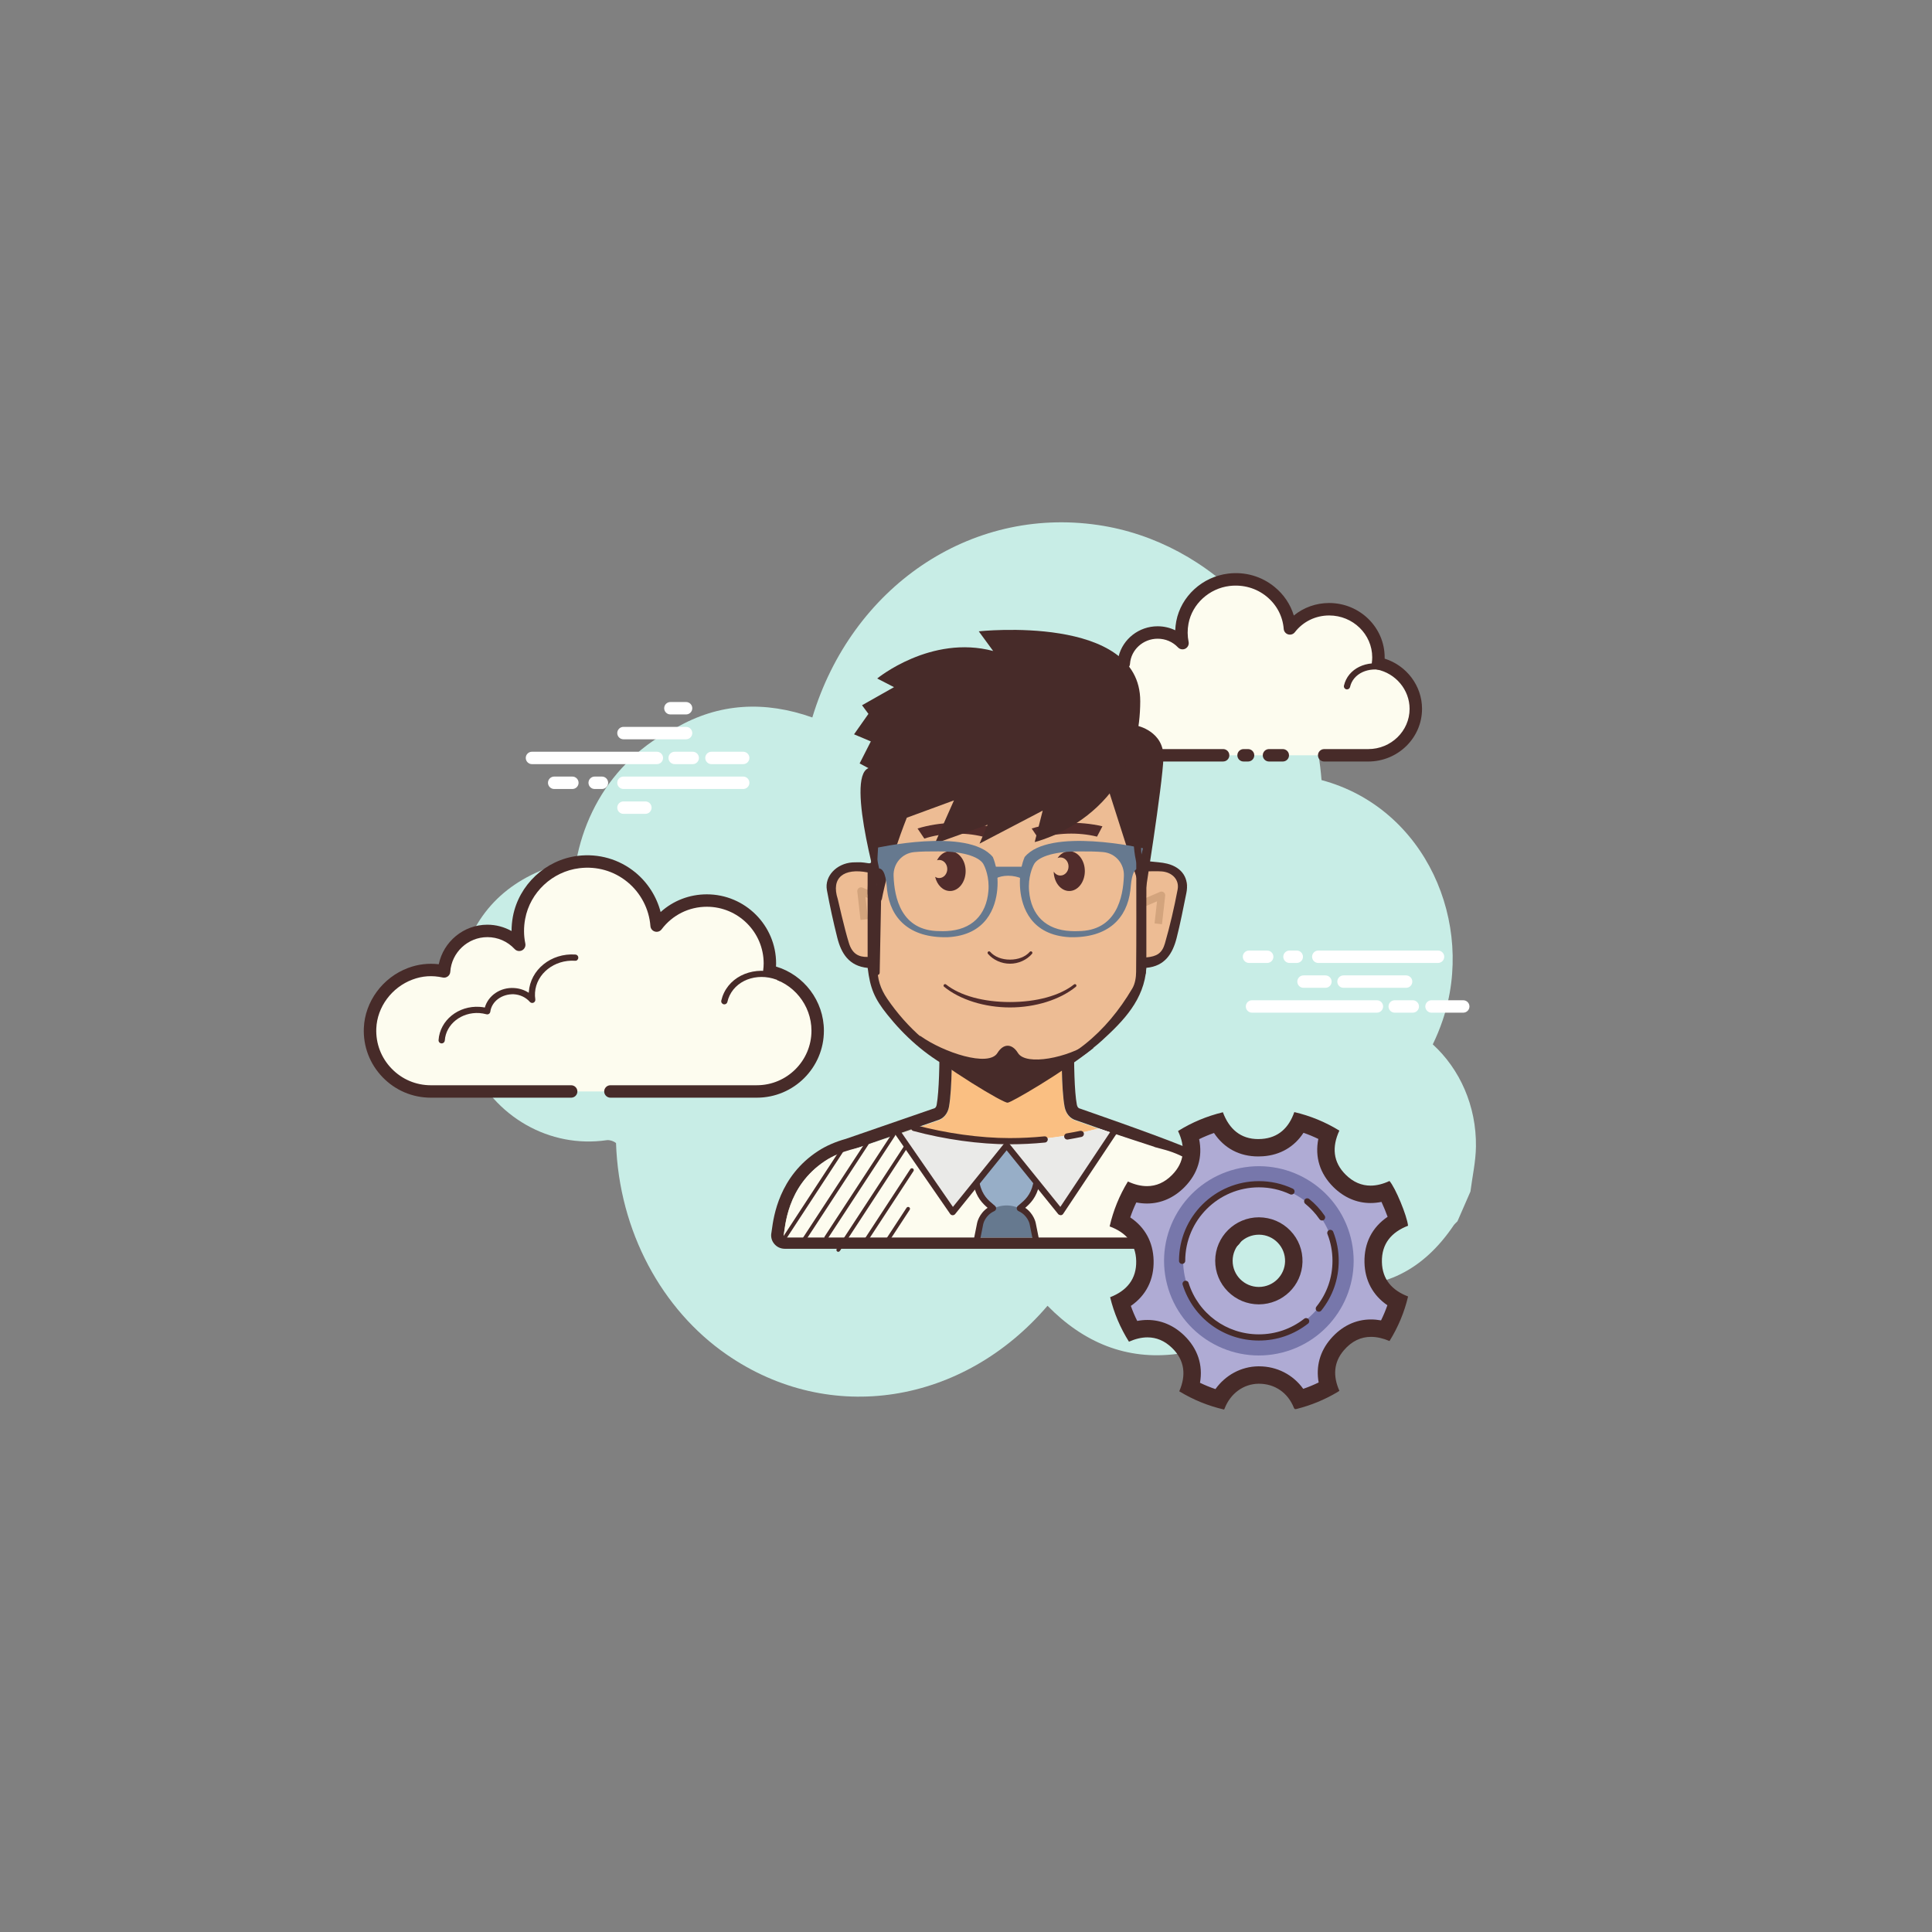 <?xml version="1.0" encoding="UTF-8"?><svg xmlns="http://www.w3.org/2000/svg" xmlns:xlink="http://www.w3.org/1999/xlink" contentScriptType="text/ecmascript" width="375" zoomAndPan="magnify" contentStyleType="text/css" viewBox="0 0 375 375" height="375" preserveAspectRatio="xMidYMid meet" version="1.0"><rect x="0" y="0" width="375" height="375" fill="#808080" stroke="none"/><defs><clipPath id="clip-0"><path d="M 88 101 L 286.477 101 L 286.477 272 L 88 272 Z M 88 101 " clip-rule="nonzero"/></clipPath><clipPath id="clip-1"><path d="M 70.477 166 L 160 166 L 160 214 L 70.477 214 Z M 70.477 166 " clip-rule="nonzero"/></clipPath></defs><g clip-path="url(#clip-0)"><path fill="rgb(78.429%, 92.94%, 90.199%)" d="M 278.102 202.711 C 278.824 201.227 279.469 199.664 280.023 198.027 C 286.387 179.285 276.766 156.836 256.508 151.414 C 254.32 123.961 234.988 105.121 213.16 101.91 C 188.176 98.23 165.289 114.074 157.672 139.258 C 148.492 136.012 139.551 136.406 131.117 141.324 C 127.293 143.09 123.797 145.695 120.656 149.125 C 116.051 154.156 113.055 160.504 111.832 167.199 C 110.027 167.484 108.25 167.77 106.578 168.367 C 96.816 171.863 90.656 179.055 88.969 189.891 C 87.918 196.637 90.039 203.367 91.223 206.086 C 95.898 216.828 106.738 222.918 117.754 221.309 C 118.301 221.23 119.098 221.477 119.57 221.871 C 120.152 239.043 128.504 254.23 141.035 262.906 C 161.141 276.828 187.008 272.539 203.324 253.449 C 210.316 260.59 218.637 264.059 228.414 262.801 C 238.133 261.547 245.68 256.191 251.188 247.484 C 253.73 248.168 256.145 249.152 258.637 249.426 C 268.402 250.492 276.266 246.57 282.148 237.848 C 282.352 237.547 282.641 237.32 282.891 237.055 C 283.73 235.133 284.57 233.207 285.41 231.281 C 285.785 228.359 286.449 225.438 286.48 222.523 C 286.578 214.668 283.359 207.512 278.102 202.711 Z M 278.102 202.711 " fill-opacity="1" fill-rule="nonzero"/></g><path fill="rgb(100%, 100%, 100%)" d="M 127.492 148.32 L 103.258 148.32 C 102.594 148.32 102.051 147.781 102.051 147.113 C 102.051 146.449 102.594 145.91 103.258 145.91 L 127.492 145.91 C 128.16 145.91 128.699 146.449 128.699 147.113 C 128.699 147.781 128.16 148.32 127.492 148.32 Z M 135.66 147.113 C 135.66 146.449 135.121 145.91 134.453 145.91 L 130.961 145.91 C 130.293 145.91 129.75 146.449 129.75 147.113 C 129.75 147.781 130.293 148.32 130.961 148.32 L 134.453 148.32 C 135.121 148.32 135.66 147.781 135.66 147.113 Z M 145.457 147.113 C 145.457 146.449 144.918 145.91 144.25 145.91 L 138.098 145.91 C 137.434 145.91 136.891 146.449 136.891 147.113 C 136.891 147.781 137.434 148.32 138.098 148.32 L 144.25 148.32 C 144.918 148.32 145.457 147.781 145.457 147.113 Z M 145.457 151.938 C 145.457 151.273 144.918 150.73 144.25 150.73 L 121.016 150.73 C 120.352 150.73 119.809 151.273 119.809 151.938 C 119.809 152.605 120.352 153.145 121.016 153.145 L 144.25 153.145 C 144.918 153.145 145.457 152.605 145.457 151.938 Z M 118.039 151.938 C 118.039 151.273 117.5 150.73 116.832 150.73 L 115.43 150.73 C 114.766 150.73 114.223 151.273 114.223 151.938 C 114.223 152.605 114.766 153.145 115.43 153.145 L 116.832 153.145 C 117.5 153.145 118.039 152.605 118.039 151.938 Z M 112.301 151.938 C 112.301 151.273 111.758 150.73 111.094 150.73 L 107.57 150.73 C 106.906 150.73 106.363 151.273 106.363 151.938 C 106.363 152.605 106.906 153.145 107.57 153.145 L 111.094 153.145 C 111.758 153.145 112.301 152.605 112.301 151.938 Z M 134.371 142.289 C 134.371 141.625 133.828 141.086 133.164 141.086 L 121.016 141.086 C 120.352 141.086 119.809 141.625 119.809 142.289 C 119.809 142.957 120.352 143.496 121.016 143.496 L 133.164 143.496 C 133.832 143.496 134.371 142.957 134.371 142.289 Z M 134.371 137.465 C 134.371 136.801 133.828 136.262 133.164 136.262 L 130.125 136.262 C 129.461 136.262 128.918 136.801 128.918 137.465 C 128.918 138.133 129.461 138.672 130.125 138.672 L 133.164 138.672 C 133.832 138.672 134.371 138.133 134.371 137.465 Z M 126.473 156.762 C 126.473 156.098 125.934 155.555 125.266 155.555 L 121.016 155.555 C 120.352 155.555 119.809 156.098 119.809 156.762 C 119.809 157.43 120.352 157.969 121.016 157.969 L 125.266 157.969 C 125.934 157.969 126.473 157.43 126.473 156.762 Z M 267.254 196.559 L 243.02 196.559 C 242.352 196.559 241.812 196.02 241.812 195.352 C 241.812 194.688 242.352 194.148 243.02 194.148 L 267.254 194.148 C 267.922 194.148 268.461 194.688 268.461 195.352 C 268.461 196.02 267.922 196.559 267.254 196.559 Z M 275.422 195.352 C 275.422 194.688 274.879 194.148 274.215 194.148 L 270.719 194.148 C 270.051 194.148 269.512 194.688 269.512 195.352 C 269.512 196.02 270.051 196.559 270.719 196.559 L 274.215 196.559 C 274.883 196.559 275.422 196.02 275.422 195.352 Z M 285.219 195.352 C 285.219 194.688 284.676 194.148 284.012 194.148 L 277.859 194.148 C 277.191 194.148 276.652 194.688 276.652 195.352 C 276.652 196.02 277.191 196.559 277.859 196.559 L 284.012 196.559 C 284.676 196.559 285.219 196.02 285.219 195.352 Z M 280.324 185.707 C 280.324 185.039 279.781 184.5 279.117 184.5 L 255.883 184.5 C 255.215 184.5 254.676 185.039 254.676 185.707 C 254.676 186.371 255.215 186.91 255.883 186.91 L 279.117 186.91 C 279.781 186.91 280.324 186.371 280.324 185.707 Z M 252.906 185.707 C 252.906 185.039 252.363 184.5 251.699 184.5 L 250.297 184.5 C 249.629 184.5 249.086 185.039 249.086 185.707 C 249.086 186.371 249.629 186.91 250.297 186.91 L 251.699 186.91 C 252.367 186.91 252.906 186.371 252.906 185.707 Z M 247.164 185.707 C 247.164 185.039 246.621 184.5 245.953 184.5 L 242.438 184.5 C 241.77 184.5 241.227 185.039 241.227 185.707 C 241.227 186.371 241.77 186.91 242.438 186.91 L 245.953 186.91 C 246.625 186.91 247.164 186.371 247.164 185.707 Z M 274.129 190.531 C 274.129 189.863 273.59 189.324 272.922 189.324 L 260.777 189.324 C 260.109 189.324 259.57 189.863 259.57 190.531 C 259.57 191.195 260.109 191.734 260.777 191.734 L 272.922 191.734 C 273.59 191.734 274.129 191.195 274.129 190.531 Z M 274.129 185.707 C 274.129 185.039 273.59 184.5 272.922 184.5 L 269.887 184.5 C 269.219 184.5 268.676 185.039 268.676 185.707 C 268.676 186.371 269.219 186.91 269.887 186.91 L 272.922 186.91 C 273.59 186.91 274.129 186.371 274.129 185.707 Z M 258.469 190.531 C 258.469 189.863 257.926 189.324 257.258 189.324 L 253.012 189.324 C 252.344 189.324 251.805 189.863 251.805 190.531 C 251.805 191.195 252.344 191.734 253.012 191.734 L 257.258 191.734 C 257.93 191.734 258.469 191.195 258.469 190.531 Z M 258.469 190.531 " fill-opacity="1" fill-rule="nonzero"/><path fill="rgb(99.219%, 98.819%, 93.729%)" d="M 257.023 146.602 C 261.574 146.602 265.523 146.602 265.578 146.602 C 270.676 146.602 274.809 142.562 274.809 137.582 C 274.809 133.234 271.664 129.609 267.477 128.754 C 267.523 128.375 267.559 127.988 267.559 127.598 C 267.559 122.438 263.277 118.254 258 118.254 C 254.883 118.254 252.121 119.719 250.375 121.977 C 249.93 116.234 244.68 111.805 238.535 112.539 C 234.047 113.078 230.328 116.469 229.504 120.812 C 229.238 122.207 229.266 123.562 229.531 124.832 C 228.328 123.562 226.609 122.766 224.703 122.766 C 221.207 122.766 218.355 125.422 218.129 128.781 C 216.543 128.438 214.816 128.461 213 129.125 C 209.527 130.398 207.051 133.594 206.906 137.219 C 206.703 142.363 210.91 146.602 216.133 146.602 C 216.527 146.602 217.922 146.602 218.242 146.602 L 237.414 146.602 M 241.375 146.602 L 242.246 146.602 " fill-opacity="1" fill-rule="nonzero"/><path fill="rgb(27.84%, 16.859%, 16.08%)" d="M 265.578 147.809 L 257.023 147.809 C 256.359 147.809 255.816 147.27 255.816 146.602 C 255.816 145.938 256.359 145.398 257.023 145.398 L 265.578 145.398 C 270 145.398 273.602 141.891 273.602 137.586 C 273.602 133.91 270.926 130.691 267.234 129.938 C 266.613 129.812 266.195 129.23 266.277 128.602 C 266.32 128.273 266.348 127.938 266.348 127.598 C 266.348 123.109 262.602 119.461 257.996 119.461 C 255.359 119.461 252.926 120.645 251.328 122.715 C 251.023 123.109 250.504 123.273 250.023 123.133 C 249.547 122.988 249.207 122.57 249.168 122.074 C 248.977 119.613 247.801 117.383 245.859 115.793 C 243.855 114.152 241.305 113.43 238.676 113.734 C 234.699 114.211 231.414 117.215 230.688 121.035 C 230.461 122.23 230.469 123.426 230.707 124.586 C 230.816 125.113 230.562 125.648 230.086 125.902 C 229.609 126.148 229.023 126.055 228.648 125.66 C 227.617 124.57 226.211 123.973 224.699 123.973 C 221.875 123.973 219.516 126.121 219.332 128.859 C 219.309 129.211 219.137 129.531 218.855 129.742 C 218.574 129.953 218.219 130.031 217.875 129.957 C 216.332 129.625 214.871 129.723 213.414 130.258 C 210.363 131.375 208.234 134.195 208.109 137.266 C 208.027 139.379 208.793 141.387 210.273 142.926 C 211.809 144.516 213.887 145.395 216.129 145.395 L 237.406 145.395 C 238.074 145.395 238.613 145.934 238.613 146.602 C 238.613 147.266 238.074 147.805 237.406 147.805 L 216.129 147.805 C 213.266 147.805 210.496 146.637 208.531 144.598 C 206.59 142.578 205.586 139.945 205.695 137.172 C 205.859 133.133 208.625 129.445 212.582 127.992 C 214.055 127.449 215.578 127.258 217.121 127.402 C 217.953 124.035 221.059 121.559 224.695 121.559 C 225.887 121.559 227.059 121.828 228.113 122.336 C 228.137 121.754 228.203 121.168 228.312 120.582 C 229.234 115.738 233.379 111.938 238.391 111.336 C 241.688 110.934 244.875 111.863 247.391 113.922 C 249.199 115.398 250.48 117.32 251.129 119.473 C 253.039 117.91 255.441 117.043 257.992 117.043 C 263.934 117.043 268.762 121.777 268.762 127.594 C 268.762 127.676 268.762 127.758 268.762 127.84 C 273.023 129.18 276.016 133.117 276.016 137.578 C 276.02 143.223 271.336 147.809 265.578 147.809 Z M 242.246 147.809 L 241.375 147.809 C 240.707 147.809 240.168 147.27 240.168 146.602 C 240.168 145.938 240.707 145.398 241.375 145.398 L 242.246 145.398 C 242.914 145.398 243.453 145.938 243.453 146.602 C 243.453 147.27 242.914 147.809 242.246 147.809 Z M 242.246 147.809 " fill-opacity="1" fill-rule="nonzero"/><path fill="rgb(27.84%, 16.859%, 16.08%)" d="M 261.453 133.809 C 261.41 133.809 261.367 133.805 261.32 133.797 C 260.996 133.723 260.789 133.398 260.863 133.074 C 260.953 132.68 261.09 132.289 261.273 131.918 C 262.734 128.965 266.766 127.875 270.266 129.488 C 270.57 129.629 270.703 129.988 270.562 130.289 C 270.422 130.594 270.062 130.719 269.762 130.582 C 266.859 129.242 263.535 130.082 262.359 132.449 C 262.219 132.734 262.113 133.035 262.047 133.336 C 261.98 133.621 261.73 133.809 261.453 133.809 Z M 248.988 147.809 L 246.312 147.809 C 245.648 147.809 245.105 147.27 245.105 146.602 C 245.105 145.938 245.648 145.398 246.312 145.398 L 248.988 145.398 C 249.656 145.398 250.195 145.938 250.195 146.602 C 250.195 147.27 249.656 147.809 248.988 147.809 Z M 248.988 147.809 " fill-opacity="1" fill-rule="nonzero"/><path fill="rgb(98.039%, 74.899%, 50.98%)" d="M 231.348 225.992 C 229.727 224.848 208.938 217.574 208.938 217.574 C 207.617 217.219 206.883 216.137 206.645 214.93 C 205.977 211.516 206.059 203.301 206.074 201.836 C 206.078 201.719 205.969 201.633 205.84 201.633 L 184.992 201.633 C 184.859 201.633 184.758 201.723 184.758 201.836 C 184.77 203.285 184.84 211.336 184.188 214.93 C 183.965 216.141 183.215 217.219 181.895 217.574 L 164.898 223.473 C 163.199 223.945 161.562 224.617 160.125 225.555 C 152.625 230.453 152.41 238.473 152.098 239.965 C 152.07 240.094 152.184 240.207 152.328 240.207 L 238.5 240.207 C 238.648 240.207 238.758 240.094 238.73 239.965 C 238.434 238.512 238.32 230.914 231.348 225.992 Z M 231.348 225.992 " fill-opacity="1" fill-rule="nonzero"/><path fill="rgb(27.84%, 16.859%, 16.08%)" d="M 205.844 201.617 C 205.973 201.617 206.078 201.703 206.078 201.82 C 206.059 203.277 205.98 211.449 206.648 214.848 C 206.883 216.047 207.617 217.121 208.938 217.473 C 208.938 217.473 229.73 224.711 231.352 225.852 C 238.324 230.75 238.434 238.309 238.738 239.746 C 238.766 239.875 238.652 239.988 238.508 239.988 L 152.332 239.988 C 152.184 239.988 152.078 239.871 152.102 239.746 C 152.414 238.262 152.629 230.285 160.133 225.414 C 161.566 224.48 163.203 223.816 164.902 223.344 L 181.898 217.473 C 183.219 217.121 183.973 216.051 184.191 214.848 C 184.844 211.27 184.777 203.262 184.762 201.82 C 184.758 201.703 184.867 201.617 184.992 201.617 L 205.844 201.617 M 205.844 199.219 L 184.992 199.219 C 184.281 199.219 183.594 199.504 183.098 200 C 182.605 200.496 182.336 201.148 182.344 201.848 C 182.391 206.254 182.273 211.875 181.812 214.418 C 181.699 215.043 181.375 215.125 181.27 215.156 L 181.184 215.176 L 181.102 215.207 L 164.176 221.055 C 162.141 221.621 160.336 222.41 158.805 223.406 C 151.223 228.328 150.164 236.129 149.816 238.691 C 149.781 238.934 149.758 239.129 149.734 239.258 C 149.574 240.02 149.766 240.809 150.266 241.414 C 150.77 242.035 151.52 242.387 152.328 242.387 L 238.5 242.387 C 239.309 242.387 240.059 242.035 240.562 241.418 C 241.062 240.809 241.254 240.023 241.094 239.258 C 241.07 239.125 241.047 238.93 241.012 238.68 C 240.664 235.98 239.746 228.816 232.738 223.891 C 231.09 222.734 217.617 217.957 209.73 215.211 L 209.648 215.184 L 209.559 215.156 C 209.457 215.129 209.141 215.043 209.012 214.391 C 208.539 211.988 208.434 206.336 208.488 201.848 C 208.496 201.156 208.23 200.496 207.734 200 C 207.242 199.504 206.551 199.219 205.844 199.219 Z M 205.844 199.219 " fill-opacity="1" fill-rule="nonzero"/><path fill="rgb(99.219%, 98.819%, 93.729%)" d="M 231.641 225.762 C 230.012 224.602 228.137 223.746 226.152 223.191 L 224.062 222.629 C 224.078 222.625 224.09 222.621 224.102 222.617 L 213.211 219.039 C 207.684 220.543 201.758 221.367 195.574 221.367 C 189.395 221.367 183.465 220.539 177.941 219.039 L 167.051 222.617 C 167.062 222.621 167.078 222.625 167.094 222.629 L 164.949 223.203 C 163.242 223.684 161.602 224.363 160.16 225.316 C 152.629 230.297 152.414 238.441 152.102 239.957 C 152.078 240.086 152.188 240.203 152.332 240.203 L 238.82 240.203 C 238.969 240.203 239.074 240.082 239.051 239.957 C 238.746 238.488 238.637 230.77 231.641 225.762 Z M 231.641 225.762 " fill-opacity="1" fill-rule="nonzero"/><path fill="rgb(59.219%, 68.239%, 78.04%)" d="M 190.668 232.453 L 185.953 222.188 L 204.82 222.188 L 200.109 232.453 C 198.012 236.078 192.762 236.078 190.668 232.453 Z M 190.668 232.453 " fill-opacity="1" fill-rule="nonzero"/><path fill="rgb(91.759%, 91.759%, 90.979%)" d="M 216.02 219.961 L 213.211 219.039 C 207.863 220.492 202.133 221.293 196.168 221.348 L 195.387 222.312 L 205.855 235.273 Z M 195.387 222.312 L 194.594 221.332 C 188.77 221.25 183.172 220.457 177.941 219.039 L 174.82 220.062 L 184.918 235.273 Z M 195.387 222.312 " fill-opacity="1" fill-rule="nonzero"/><path fill="rgb(39.999%, 47.449%, 56.079%)" d="M 190.281 237.062 L 189.793 240.203 L 200.98 240.203 L 200.496 237.062 C 198.223 232.949 192.551 232.949 190.281 237.062 Z M 190.281 237.062 " fill-opacity="1" fill-rule="nonzero"/><path fill="rgb(27.84%, 16.859%, 16.08%)" d="M 152.332 240.566 C 152.266 240.566 152.195 240.547 152.133 240.512 C 151.969 240.398 151.918 240.176 152.031 240.008 L 163.688 222.199 C 163.797 222.035 164.023 221.984 164.191 222.094 C 164.359 222.207 164.406 222.43 164.293 222.598 L 152.637 240.402 C 152.566 240.508 152.449 240.566 152.332 240.566 Z M 155.922 241.168 C 155.855 241.168 155.785 241.148 155.727 241.109 C 155.559 240.996 155.508 240.773 155.621 240.605 L 168.641 220.723 C 168.746 220.555 168.977 220.504 169.141 220.617 C 169.309 220.727 169.355 220.953 169.246 221.117 L 156.227 241.004 C 156.156 241.105 156.043 241.168 155.922 241.168 Z M 160.363 240.566 C 160.297 240.566 160.227 240.547 160.164 240.512 C 160 240.398 159.949 240.176 160.062 240.008 L 173.078 220.125 C 173.188 219.957 173.414 219.91 173.582 220.02 C 173.75 220.129 173.797 220.352 173.688 220.52 L 160.668 240.402 C 160.598 240.508 160.48 240.566 160.363 240.566 Z M 162.711 242.977 C 162.641 242.977 162.57 242.957 162.512 242.918 C 162.344 242.805 162.297 242.582 162.406 242.414 L 175.426 222.531 C 175.535 222.363 175.762 222.312 175.93 222.426 C 176.094 222.535 176.145 222.762 176.031 222.926 L 163.016 242.812 C 162.941 242.914 162.824 242.977 162.711 242.977 Z M 167.75 241.605 C 167.684 241.605 167.613 241.586 167.551 241.547 C 167.387 241.438 167.336 241.211 167.449 241.047 L 176.695 226.918 C 176.805 226.754 177.031 226.703 177.199 226.812 C 177.367 226.922 177.414 227.148 177.305 227.312 L 168.055 241.441 C 167.98 241.547 167.867 241.605 167.75 241.605 Z M 171.641 242.051 C 171.574 242.051 171.504 242.031 171.445 241.992 C 171.277 241.879 171.23 241.656 171.34 241.488 L 175.965 234.426 C 176.074 234.258 176.297 234.211 176.469 234.32 C 176.633 234.43 176.684 234.652 176.57 234.82 L 171.945 241.887 C 171.875 241.992 171.762 242.051 171.641 242.051 Z M 171.641 242.051 " fill-opacity="1" fill-rule="nonzero"/><path fill="rgb(92.94%, 73.729%, 58.04%)" d="M 225.391 168.035 C 225.109 168.016 224.82 168.016 224.52 168.016 C 222.188 167.902 221.523 168.82 221.633 167.398 C 221.82 164.875 221.461 154.637 221.461 154.121 C 221.461 143.512 210.219 134.863 196.176 134.383 L 196.176 134.352 C 196.082 134.355 195.988 134.363 195.891 134.367 C 195.797 134.363 195.707 134.352 195.609 134.352 L 195.609 134.383 C 181.562 134.863 170.324 143.512 170.324 154.121 C 170.324 154.637 169.965 164.875 170.152 167.398 C 170.262 168.816 169.594 167.902 167.266 168.016 C 166.965 168.016 166.676 168.016 166.395 168.035 C 163.84 168.203 161.77 169.805 161.328 171.793 C 161.641 171.98 162.805 180.672 164.688 184.098 C 165.742 186.008 167.387 186.273 169.074 187.512 C 170.008 188.195 170.191 188.965 170.445 189.988 C 171.395 193.77 174.023 196.988 176.906 199.734 C 178.328 201.09 187.777 211.012 195.891 210.512 C 204.047 210.207 213.457 201.09 214.879 199.734 C 217.762 196.988 220.391 193.77 221.34 189.988 C 221.594 188.965 221.773 188.191 222.711 187.512 C 224.398 186.273 226.043 186.008 227.098 184.098 C 228.98 180.672 230.145 171.98 230.457 171.793 C 230.016 169.805 227.945 168.203 225.391 168.035 Z M 225.391 168.035 " fill-opacity="1" fill-rule="nonzero"/><path fill="rgb(31.76%, 17.249%, 16.859%)" d="M 196.039 187.055 C 197.688 187.055 199.285 186.336 200.316 185.133 C 200.422 185.012 200.406 184.828 200.285 184.723 C 200.164 184.621 199.984 184.633 199.875 184.754 C 199.039 185.711 197.637 186.262 196.039 186.262 C 194.438 186.262 193.035 185.711 192.199 184.754 C 192.141 184.688 192.059 184.652 191.977 184.652 C 191.91 184.652 191.844 184.68 191.789 184.723 C 191.668 184.828 191.656 185.012 191.758 185.133 C 192.789 186.336 194.387 187.055 196.039 187.055 Z M 190.773 162.391 L 191.82 160.383 C 187.395 159.348 182.301 159.512 178.094 160.812 L 179.414 162.77 C 182.871 161.633 187.121 161.488 190.773 162.391 Z M 212.934 162.391 L 213.98 160.383 C 209.555 159.348 204.457 159.512 200.25 160.812 L 201.57 162.77 C 205.031 161.633 209.281 161.488 212.934 162.391 Z M 184.402 165.223 C 183.34 165.223 182.406 165.922 181.871 166.984 C 182.004 166.941 182.141 166.914 182.289 166.914 C 183.16 166.914 183.867 167.703 183.867 168.672 C 183.867 169.645 183.16 170.43 182.289 170.43 C 182.004 170.43 181.742 170.34 181.508 170.191 C 181.883 171.785 183.035 172.945 184.406 172.945 C 186.074 172.945 187.43 171.219 187.43 169.082 C 187.43 166.953 186.074 165.223 184.402 165.223 Z M 207.543 165.223 C 206.633 165.223 205.824 165.734 205.27 166.543 C 205.441 166.469 205.629 166.426 205.824 166.426 C 206.699 166.426 207.402 167.215 207.402 168.184 C 207.402 169.156 206.695 169.941 205.824 169.941 C 205.285 169.941 204.809 169.637 204.523 169.176 C 204.562 171.266 205.898 172.945 207.543 172.945 C 209.211 172.945 210.566 171.215 210.566 169.078 C 210.566 166.953 209.211 165.223 207.543 165.223 Z M 208.824 191.531 C 208.949 191.43 208.969 191.25 208.871 191.125 C 208.77 191.004 208.586 190.98 208.461 191.082 C 205.734 193.25 201.207 194.496 196.039 194.496 C 190.871 194.496 186.344 193.25 183.617 191.078 C 183.562 191.035 183.5 191.016 183.434 191.016 C 183.352 191.016 183.266 191.055 183.207 191.125 C 183.109 191.25 183.125 191.434 183.25 191.531 C 186.328 194.043 191.109 195.543 196.039 195.543 C 200.965 195.543 205.746 194.043 208.824 191.531 Z M 208.824 191.531 " fill-opacity="1" fill-rule="nonzero"/><path fill="rgb(82.75%, 64.31%, 49.019%)" d="M 225.539 179.391 L 224.098 179.23 L 224.582 174.938 L 222.141 175.996 L 221.566 174.668 L 225.156 173.113 C 225.391 173.012 225.668 173.043 225.875 173.195 C 226.082 173.348 226.191 173.602 226.164 173.855 Z M 167.027 178.562 L 166.402 173.027 C 166.375 172.773 166.484 172.52 166.695 172.367 C 166.902 172.215 167.176 172.176 167.414 172.285 L 171.004 173.84 L 170.43 175.168 L 167.988 174.113 L 168.473 178.402 Z M 167.027 178.562 " fill-opacity="1" fill-rule="nonzero"/><path fill="rgb(27.84%, 16.859%, 16.08%)" d="M 170.266 189.273 C 170.262 189.273 170.262 189.273 170.254 189.273 C 169.988 189.27 169.777 189.047 169.781 188.785 L 170.18 167.926 C 170.184 167.66 170.348 167.434 170.672 167.453 C 170.938 167.461 171.152 167.68 171.148 167.945 L 170.746 188.801 C 170.742 189.066 170.527 189.273 170.266 189.273 Z M 221.918 189.273 C 221.656 189.273 221.441 189.066 221.434 188.801 L 221.039 167.945 C 221.035 167.68 221.246 167.461 221.512 167.453 C 221.516 167.453 221.52 167.453 221.523 167.453 C 221.785 167.453 222 167.664 222.004 167.926 L 222.402 188.785 C 222.406 189.047 222.195 189.27 221.93 189.273 C 221.922 189.273 221.922 189.273 221.918 189.273 Z M 211.648 202.348 C 207.316 205.309 199.156 206.945 197.582 204.383 C 196.426 202.504 194.758 202.504 193.602 204.383 C 191.883 207.176 183.141 204.289 178.66 201.09 C 177.402 201.152 178.633 201.512 177.641 202.387 C 183.496 207.402 194.938 214.23 195.559 214.016 C 195.559 214.016 195.59 214.035 195.594 214.031 L 195.625 214.016 C 196.211 214.027 206.109 208.312 212.211 203.441 C 211.352 202.402 213.023 202.371 211.648 202.348 Z M 211.648 202.348 " fill-opacity="1" fill-rule="nonzero"/><path fill="rgb(27.84%, 16.859%, 16.08%)" d="M 220.699 140.855 C 220.699 140.855 225.977 141.922 225.82 147.113 C 225.664 152.305 222.051 174.863 222.051 174.863 L 214.645 151.691 Z M 220.699 140.855 " fill-opacity="1" fill-rule="nonzero"/><path fill="rgb(27.84%, 16.859%, 16.08%)" d="M 192.77 126.355 L 189.977 122.539 C 189.977 122.539 221.367 119.117 221.32 136.125 C 221.262 158.715 200.836 163.441 200.836 163.441 L 202.387 157.34 L 190.129 163.75 L 191.68 160.086 L 181.441 163.75 L 185.164 155.355 L 176.012 158.715 C 176.012 158.715 172.422 167.633 171.102 174.863 C 171.102 174.863 163.98 150.953 168.562 149.098 L 166.855 148.18 L 169.027 143.906 L 165.77 142.531 L 168.562 138.562 L 167.32 136.887 L 173.527 133.375 L 170.266 131.695 C 170.266 131.695 180.664 123.148 192.77 126.355 Z M 192.77 126.355 " fill-opacity="1" fill-rule="nonzero"/><path fill="rgb(39.999%, 47.449%, 56.079%)" d="M 192.711 166.352 C 187.898 160.5 169.766 164.648 169.746 164.648 C 170.082 165.969 170.367 167.273 170.633 168.562 C 171.977 168.703 172.059 171.723 172.191 172.828 C 172.844 178.164 176.422 182.098 183.953 181.91 C 191.496 181.52 193.262 176.066 193.574 172.637 C 193.91 168.891 192.707 166.363 192.711 166.352 Z M 191.852 172.906 C 191.461 177.691 188.52 180.488 183.766 180.719 C 183.285 180.746 182.816 180.746 182.371 180.727 C 174.875 180.715 173.594 174.168 173.445 170.027 C 173.352 167.656 175.047 165.625 177.438 165.391 C 178.812 165.254 180.363 165.254 182.152 165.254 C 187.754 165.254 190.188 166.59 190.84 167.66 C 191.219 168.297 192.066 170.309 191.852 172.906 Z M 198.02 172.637 C 198.332 176.066 200.098 181.52 207.641 181.91 C 215.172 182.098 218.75 178.164 219.402 172.828 C 219.535 171.723 219.613 168.703 220.961 168.562 C 221.223 167.273 221.512 165.969 221.848 164.648 C 221.828 164.648 203.695 160.5 198.883 166.352 C 198.883 166.363 197.68 168.891 198.02 172.637 Z M 200.754 167.66 C 201.402 166.59 203.84 165.258 209.441 165.258 C 211.227 165.258 212.777 165.258 214.152 165.391 C 216.547 165.629 218.242 167.656 218.145 170.027 C 217.996 174.168 216.715 180.715 209.223 180.73 C 208.773 180.75 208.305 180.746 207.824 180.719 C 203.066 180.492 200.129 177.691 199.742 172.91 C 199.523 170.309 200.371 168.297 200.754 167.66 Z M 200.754 167.66 " fill-opacity="1" fill-rule="nonzero"/><path fill="rgb(39.999%, 47.449%, 56.079%)" d="M 199.047 170.949 C 199.047 170.949 197.816 169.98 195.668 169.98 C 193.652 169.98 192.543 170.949 192.543 170.949 C 192.211 170.043 191.883 169.137 191.555 168.23 C 194.379 168.23 197.207 168.23 200.035 168.23 C 199.703 169.137 199.375 170.043 199.047 170.949 Z M 199.047 170.949 " fill-opacity="1" fill-rule="nonzero"/><path fill="rgb(27.84%, 16.859%, 16.08%)" d="M 226.562 167.641 C 225.457 167.363 224.281 167.336 223.039 167.184 C 223.039 167.051 222.723 167.324 222.723 167.191 C 221.938 167.113 221.52 166.188 221.508 165.223 C 221.484 163.27 221.242 161.129 221.418 159.086 C 221.469 157.238 221.137 156.059 220.781 154.754 C 220.836 154.219 220.871 153.676 220.871 153.129 C 220.871 141.941 209.297 132.84 195.074 132.84 C 180.852 132.84 169.277 141.941 169.277 153.129 C 169.277 153.66 169.309 154.184 169.363 154.703 C 169.223 156.727 169.039 158.527 169.125 160.738 C 169.207 162.699 168.93 164.152 169.113 166.738 C 169.215 168.195 168.57 167.258 166.301 167.371 C 166.012 167.371 165.73 167.371 165.453 167.391 C 162.367 167.605 160.012 170.078 160.5 172.758 C 161.07 175.859 161.746 178.941 162.516 182.004 C 163.277 185.035 164.777 187.516 168.418 187.871 C 168.887 191.809 169.723 193.812 172.211 196.918 C 175.59 201.141 179.598 204.738 184.441 207.363 C 184.945 207.637 187.922 209.281 187.922 209.258 C 192.988 211.352 197.848 211.527 202.973 209.156 C 202.973 209.176 202.973 209.195 202.973 209.219 C 203.004 209.199 206.203 207.609 206.805 207.207 C 209.238 205.574 211.715 203.945 213.855 201.996 C 218.094 198.133 222.094 194.035 222.512 187.855 C 226.109 187.535 227.598 185.09 228.367 182.129 C 229.117 179.23 229.664 176.281 230.27 173.348 C 230.852 170.535 229.484 168.379 226.562 167.641 Z M 168.406 185.742 C 166.605 185.789 165.41 185.078 164.781 183.066 C 163.914 180.309 162.625 174.559 162.609 174.508 C 161.246 170.312 163.82 168.449 168.406 169.332 L 168.406 171.766 C 168.387 171.766 168.359 173.789 168.41 173.801 Z M 220.52 188.621 C 220.512 189.707 220.328 190.934 219.781 191.859 C 214.754 200.355 207.68 206.535 197.539 208.988 C 194.02 209.84 190.723 208.617 187.664 207.152 C 181.254 204.086 176.125 199.582 172.203 193.848 C 170.922 191.969 170.234 189.953 170.332 187.645 C 170.465 184.598 170.363 181.539 170.363 178.48 C 170.363 178.105 170.395 177.73 170.359 177.359 C 169.605 168.973 171.352 153.438 171.352 153.129 C 171.352 143.031 181.992 134.816 195.074 134.816 C 208.152 134.816 219.223 143.031 219.223 153.129 C 219.223 153.336 219.305 153.582 219.297 153.785 C 220.195 154.641 219.531 162.805 220.461 166.922 C 220.566 167.387 220.551 167.883 220.551 168.359 C 220.555 175.113 220.586 181.867 220.52 188.621 Z M 228.578 172.648 C 227.914 176.164 227.102 179.664 226.113 183.109 C 225.555 185.059 224.504 185.645 222.508 185.832 L 222.508 173.828 C 222.512 173.824 222.52 173.824 222.52 173.824 C 222.52 173.785 222.512 173.754 222.512 173.711 L 222.512 171.176 C 222.496 171.168 222.48 171.16 222.469 171.156 L 222.469 169.129 C 223.539 169.129 224.539 169.066 225.527 169.145 C 227.523 169.309 228.938 170.754 228.578 172.648 Z M 228.578 172.648 " fill-opacity="1" fill-rule="nonzero"/><path fill="rgb(99.219%, 98.819%, 93.729%)" d="M 118.484 211.852 C 118.484 211.852 146.73 211.852 146.902 211.852 C 153.426 211.852 158.711 206.57 158.711 200.059 C 158.711 194.379 154.688 189.637 149.328 188.52 C 149.391 188.023 149.43 187.52 149.43 187.004 C 149.43 180.262 143.953 174.793 137.199 174.793 C 133.207 174.793 129.676 176.711 127.445 179.66 C 126.875 172.152 120.156 166.359 112.297 167.32 C 106.547 168.02 101.793 172.457 100.738 178.141 C 100.398 179.961 100.434 181.73 100.77 183.391 C 99.23 181.734 97.035 180.691 94.594 180.691 C 90.121 180.691 86.473 184.168 86.184 188.555 C 84.156 188.109 81.945 188.137 79.621 189.012 C 75.176 190.676 72.008 194.855 71.824 199.59 C 71.559 206.316 76.945 211.855 83.625 211.855 C 84.133 211.855 85.918 211.855 86.328 211.855 L 110.852 211.855 " fill-opacity="1" fill-rule="nonzero"/><g clip-path="url(#clip-1)"><path fill="rgb(27.84%, 16.859%, 16.08%)" d="M 146.902 213.059 L 118.484 213.059 C 117.816 213.059 117.273 212.516 117.273 211.852 C 117.273 211.188 117.816 210.645 118.484 210.645 L 146.902 210.645 C 152.746 210.645 157.504 205.895 157.504 200.059 C 157.504 195.074 153.965 190.719 149.082 189.699 C 148.465 189.57 148.055 188.992 148.129 188.367 C 148.188 187.918 148.227 187.465 148.227 187.004 C 148.227 180.934 143.281 176 137.203 176 C 133.727 176 130.523 177.598 128.414 180.387 C 128.109 180.785 127.598 180.957 127.109 180.812 C 126.629 180.672 126.281 180.25 126.246 179.75 C 125.996 176.43 124.363 173.309 121.777 171.191 C 119.16 169.047 115.844 168.098 112.449 168.516 C 107.215 169.156 102.891 173.203 101.934 178.359 C 101.633 179.969 101.641 181.578 101.965 183.148 C 102.07 183.68 101.812 184.215 101.332 184.461 C 100.848 184.711 100.262 184.605 99.895 184.211 C 98.504 182.719 96.625 181.898 94.602 181.898 C 90.812 181.898 87.648 184.859 87.398 188.637 C 87.375 188.988 87.203 189.309 86.918 189.52 C 86.637 189.734 86.27 189.809 85.934 189.734 C 83.902 189.289 81.977 189.414 80.055 190.137 C 76.023 191.648 73.203 195.465 73.039 199.633 C 72.926 202.547 73.977 205.305 75.992 207.395 C 78.008 209.492 80.723 210.648 83.637 210.648 L 110.863 210.648 C 111.527 210.648 112.07 211.188 112.07 211.855 C 112.07 212.52 111.527 213.059 110.863 213.059 L 83.629 213.059 C 80.059 213.059 76.727 211.641 74.246 209.07 C 71.77 206.5 70.48 203.113 70.621 199.543 C 70.824 194.414 74.27 189.73 79.199 187.883 C 81.133 187.156 83.129 186.922 85.164 187.16 C 86.074 182.766 89.988 179.484 94.598 179.484 C 96.25 179.484 97.867 179.918 99.293 180.715 C 99.293 179.785 99.379 178.852 99.551 177.918 C 100.703 171.742 105.883 166.891 112.148 166.121 C 116.207 165.629 120.172 166.766 123.305 169.324 C 125.727 171.312 127.449 174.031 128.227 177.027 C 130.672 174.816 133.828 173.59 137.199 173.59 C 144.609 173.59 150.641 179.609 150.641 187.004 C 150.641 187.207 150.633 187.406 150.621 187.605 C 156.066 189.227 159.918 194.301 159.918 200.059 C 159.922 207.23 154.082 213.059 146.902 213.059 Z M 146.902 213.059 " fill-opacity="1" fill-rule="nonzero"/></g><path fill="rgb(99.219%, 98.819%, 93.729%)" d="M 111.637 185.879 C 107.27 185.594 103.508 188.605 103.238 192.605 C 103.207 193.102 103.227 193.594 103.301 194.066 C 102.457 193.117 101.211 192.473 99.777 192.379 C 97.156 192.207 94.891 193.934 94.562 196.285 C 94.086 196.156 93.59 196.07 93.074 196.035 C 89.254 195.785 85.961 198.422 85.727 201.922 " fill-opacity="1" fill-rule="nonzero"/><path fill="rgb(27.84%, 16.859%, 16.08%)" d="M 85.727 202.523 C 85.715 202.523 85.699 202.523 85.688 202.523 C 85.352 202.5 85.102 202.215 85.125 201.879 C 85.383 198.051 88.961 195.152 93.117 195.43 C 93.445 195.453 93.777 195.492 94.105 195.559 C 94.766 193.223 97.141 191.59 99.82 191.777 C 100.848 191.844 101.809 192.164 102.633 192.699 C 102.633 192.656 102.637 192.609 102.641 192.566 C 102.93 188.234 106.957 184.945 111.68 185.277 C 112.016 185.301 112.266 185.586 112.246 185.922 C 112.223 186.254 111.945 186.535 111.602 186.48 C 107.613 186.227 104.094 188.98 103.848 192.648 C 103.816 193.09 103.836 193.539 103.902 193.98 C 103.941 194.242 103.801 194.504 103.562 194.617 C 103.32 194.73 103.031 194.672 102.852 194.473 C 102.074 193.59 100.969 193.062 99.742 192.984 C 97.445 192.902 95.453 194.324 95.168 196.367 C 95.145 196.539 95.047 196.695 94.902 196.793 C 94.758 196.887 94.582 196.914 94.41 196.867 C 93.957 196.746 93.496 196.668 93.039 196.633 C 89.559 196.414 86.547 198.797 86.336 201.961 C 86.309 202.281 86.043 202.523 85.727 202.523 Z M 85.727 202.523 " fill-opacity="1" fill-rule="nonzero"/><path fill="rgb(99.219%, 98.819%, 93.729%)" d="M 151.684 189.902 C 147.578 187.969 142.832 189.34 141.082 192.957 C 140.863 193.406 140.703 193.871 140.594 194.344 " fill-opacity="1" fill-rule="nonzero"/><path fill="rgb(27.84%, 16.859%, 16.08%)" d="M 140.594 194.945 C 140.551 194.945 140.504 194.941 140.461 194.93 C 140.137 194.855 139.93 194.535 140.004 194.207 C 140.125 193.684 140.301 193.176 140.535 192.695 C 142.426 188.785 147.547 187.297 151.941 189.355 C 152.242 189.5 152.375 189.855 152.23 190.156 C 152.09 190.461 151.727 190.582 151.426 190.449 C 147.625 188.652 143.227 189.898 141.621 193.219 C 141.43 193.617 141.281 194.039 141.184 194.477 C 141.121 194.758 140.871 194.945 140.594 194.945 Z M 140.594 194.945 " fill-opacity="1" fill-rule="nonzero"/><path fill="rgb(27.84%, 16.859%, 16.08%)" d="M 195.969 222.105 C 190.148 222.105 183.332 221.16 177.262 219.516 C 176.941 219.426 176.75 219.094 176.836 218.773 C 176.922 218.453 177.254 218.266 177.578 218.348 C 183.547 219.969 190.254 220.902 195.969 220.902 C 198.215 220.902 200.48 220.789 202.711 220.566 C 203.055 220.531 203.34 220.777 203.371 221.109 C 203.402 221.438 203.164 221.734 202.828 221.766 C 200.562 221.992 198.254 222.105 195.969 222.105 Z M 195.969 222.105 " fill-opacity="1" fill-rule="nonzero"/><path fill="rgb(27.84%, 16.859%, 16.08%)" d="M 207.156 221.188 C 206.867 221.188 206.609 220.977 206.562 220.68 C 206.508 220.352 206.73 220.039 207.059 219.988 C 207.516 219.914 207.969 219.832 208.422 219.746 C 208.832 219.668 209.246 219.586 209.66 219.5 C 209.98 219.449 210.305 219.641 210.371 219.969 C 210.438 220.297 210.227 220.613 209.902 220.68 C 209.484 220.766 209.066 220.848 208.641 220.93 C 208.18 221.016 207.719 221.098 207.254 221.18 C 207.223 221.184 207.188 221.188 207.156 221.188 Z M 207.156 221.188 " fill-opacity="1" fill-rule="nonzero"/><path fill="rgb(27.84%, 16.859%, 16.08%)" d="M 184.922 235.875 C 184.914 235.875 184.906 235.875 184.898 235.875 C 184.707 235.871 184.531 235.773 184.426 235.617 L 173.301 219.516 C 173.109 219.242 173.18 218.867 173.453 218.676 C 173.727 218.488 174.102 218.555 174.293 218.828 L 184.961 234.262 L 194.922 221.934 C 195.152 221.652 195.633 221.652 195.863 221.934 L 205.812 234.254 L 215.883 219.137 C 216.066 218.855 216.438 218.785 216.719 218.969 C 216.996 219.152 217.07 219.527 216.887 219.805 L 206.363 235.605 C 206.258 235.766 206.082 235.863 205.887 235.875 C 205.703 235.84 205.512 235.801 205.391 235.648 L 195.387 223.273 L 185.391 235.652 C 185.277 235.793 185.105 235.875 184.922 235.875 Z M 184.922 235.875 " fill-opacity="1" fill-rule="nonzero"/><path fill="rgb(27.84%, 16.859%, 16.08%)" d="M 189.426 242.238 C 189.383 242.238 189.344 242.23 189.305 242.227 C 188.977 242.16 188.766 241.84 188.832 241.516 L 189.66 237.375 C 189.676 237.297 190.02 235.586 191.695 234.434 C 190.75 233.629 189.5 232.41 188.98 230 C 188.914 229.672 189.121 229.352 189.445 229.285 C 189.781 229.207 190.094 229.422 190.164 229.746 C 190.645 231.98 191.852 232.992 192.734 233.727 C 192.883 233.852 193.023 233.973 193.148 234.082 C 193.301 234.219 193.371 234.422 193.34 234.621 C 193.309 234.824 193.18 234.992 192.992 235.078 C 191.188 235.902 190.848 237.582 190.844 237.598 L 190.016 241.746 C 189.957 242.035 189.703 242.238 189.426 242.238 Z M 189.426 242.238 " fill-opacity="1" fill-rule="nonzero"/><path fill="rgb(27.84%, 16.859%, 16.08%)" d="M 201.277 242.238 C 200.992 242.238 200.742 242.039 200.684 241.754 L 199.852 237.609 C 199.84 237.539 199.488 235.895 197.703 235.082 C 197.516 235 197.387 234.828 197.355 234.629 C 197.324 234.426 197.395 234.223 197.547 234.086 C 197.672 233.973 197.812 233.855 197.961 233.734 C 198.844 232.996 200.051 231.984 200.531 229.75 C 200.602 229.426 200.918 229.207 201.25 229.289 C 201.574 229.355 201.781 229.68 201.711 230.008 C 201.195 232.414 199.945 233.633 199 234.438 C 200.676 235.59 201.02 237.305 201.035 237.387 L 201.863 241.52 C 201.93 241.848 201.719 242.164 201.391 242.23 C 201.355 242.23 201.316 242.238 201.277 242.238 Z M 201.277 242.238 " fill-opacity="1" fill-rule="nonzero"/><path fill="rgb(68.629%, 67.059%, 83.139%)" d="M 236.66 271.613 C 234.684 271.055 232.781 270.277 230.973 269.301 C 231.98 265.926 231.203 262.883 228.672 260.426 C 226.945 258.746 224.941 257.895 222.723 257.895 C 221.797 257.895 220.84 258.047 219.863 258.348 C 218.859 256.559 218.059 254.68 217.48 252.73 C 220.676 251.035 222.309 248.285 222.227 244.699 C 222.145 241.266 220.473 238.656 217.371 237.078 C 217.926 235.117 218.691 233.227 219.668 231.426 C 220.688 231.754 221.68 231.918 222.637 231.918 C 224.918 231.918 226.965 231.012 228.719 229.234 C 231.203 226.711 231.898 223.629 230.77 220.246 C 232.531 219.27 234.418 218.48 236.406 217.895 C 238.043 221.098 240.723 222.777 244.223 222.777 C 244.488 222.777 244.77 222.77 245.051 222.746 C 248.305 222.504 250.758 220.824 252.223 217.855 C 254.172 218.414 256.062 219.195 257.867 220.184 C 256.75 223.617 257.484 226.719 260.027 229.227 C 261.773 230.945 263.789 231.816 266.027 231.816 C 267.004 231.816 268.016 231.645 269.043 231.305 C 269.824 232.742 270.883 235.258 271.367 236.934 C 268.125 238.621 266.469 241.383 266.543 244.988 C 266.613 248.379 268.254 250.98 271.312 252.594 C 270.742 254.547 269.949 256.434 268.953 258.227 C 267.977 257.941 267.027 257.793 266.117 257.793 C 263.59 257.793 261.387 258.867 259.566 260.984 C 257.535 263.344 256.973 266.168 257.902 269.227 C 256.105 270.215 254.203 271 252.227 271.574 C 250.641 268.617 247.77 266.891 244.363 266.891 C 241.09 266.938 238.219 268.75 236.66 271.613 Z M 244.355 237.965 C 240.625 237.965 237.578 240.984 237.562 244.691 C 237.547 248.418 240.582 251.469 244.328 251.488 C 248.039 251.465 251.016 248.582 251.121 244.922 C 251.176 243.086 250.504 241.352 249.23 240.031 C 247.961 238.715 246.254 237.98 244.422 237.965 C 244.418 237.965 244.359 237.965 244.355 237.965 Z M 244.355 237.965 " fill-opacity="1" fill-rule="nonzero"/><path fill="rgb(27.84%, 16.859%, 16.08%)" d="M 253.008 219.875 C 253.988 220.215 254.949 220.613 255.887 221.066 C 255.188 224.57 256.188 227.82 258.836 230.43 C 260.879 232.441 263.363 233.508 266.023 233.508 C 266.719 233.508 267.43 233.434 268.145 233.289 C 268.562 234.188 268.996 235.246 269.336 236.18 C 266.34 238.207 264.766 241.266 264.844 245.023 C 264.918 248.543 266.473 251.414 269.289 253.348 C 268.941 254.348 268.531 255.328 268.059 256.285 C 267.398 256.168 266.746 256.105 266.109 256.105 C 263.109 256.105 260.402 257.414 258.277 259.887 C 256.188 262.316 255.395 265.242 255.949 268.336 C 254.977 268.809 253.977 269.223 252.957 269.574 C 250.98 266.828 247.871 265.203 244.363 265.203 C 244.348 265.203 244.23 265.203 244.219 265.203 C 240.898 265.246 237.863 266.91 235.918 269.621 C 234.891 269.277 233.895 268.871 232.918 268.398 C 233.523 264.953 232.48 261.766 229.848 259.211 C 227.82 257.246 225.355 256.203 222.719 256.203 C 222.066 256.203 221.402 256.266 220.734 256.395 C 220.258 255.441 219.848 254.473 219.496 253.477 C 222.457 251.441 224 248.395 223.914 244.656 C 223.828 241.09 222.246 238.207 219.379 236.297 C 219.715 235.309 220.105 234.34 220.559 233.395 C 221.258 233.531 221.949 233.602 222.633 233.602 C 225.344 233.602 227.867 232.496 229.922 230.41 C 232.504 227.793 233.465 224.566 232.75 221.113 C 233.68 220.66 234.641 220.258 235.633 219.91 C 237.605 222.871 240.57 224.465 244.223 224.465 C 244.531 224.465 244.848 224.453 245.172 224.43 C 248.523 224.188 251.223 222.598 253.008 219.875 M 244.332 253.176 C 244.34 253.176 244.348 253.176 244.355 253.176 C 248.965 253.148 252.68 249.547 252.812 244.973 C 252.875 242.684 252.039 240.512 250.449 238.863 C 248.859 237.219 246.727 236.301 244.355 236.277 C 239.699 236.277 235.891 240.047 235.871 244.684 C 235.863 246.945 236.734 249.074 238.332 250.676 C 239.93 252.277 242.055 253.164 244.32 253.176 C 244.324 253.176 244.328 253.176 244.332 253.176 M 251.223 215.855 C 250.168 218.914 248.125 220.832 244.922 221.066 C 244.684 221.086 244.449 221.094 244.223 221.094 C 240.824 221.094 238.586 219.168 237.363 215.887 C 234.25 216.645 231.348 217.848 228.656 219.531 C 230.137 222.656 229.945 225.574 227.508 228.047 C 226.039 229.543 224.395 230.227 222.633 230.227 C 221.441 230.227 220.199 229.918 218.926 229.328 C 217.273 232.039 216.09 234.941 215.379 238.047 C 218.547 239.207 220.453 241.375 220.535 244.738 C 220.617 248.238 218.73 250.527 215.477 251.789 C 216.223 254.871 217.445 257.738 219.129 260.422 C 220.363 259.875 221.57 259.582 222.723 259.582 C 224.438 259.582 226.047 260.227 227.492 261.633 C 229.961 264.027 230.258 266.922 228.895 270.051 C 231.613 271.703 234.5 272.883 237.598 273.594 C 237.645 273.5 237.68 273.445 237.699 273.387 C 238.82 270.48 241.359 268.617 244.262 268.582 C 244.297 268.582 244.332 268.582 244.363 268.582 C 247.426 268.582 249.957 270.305 251.133 273.227 C 251.219 273.441 251.316 273.512 251.453 273.512 C 251.52 273.512 251.598 273.492 251.688 273.473 C 254.484 272.766 257.125 271.676 259.605 270.203 C 259.742 270.121 259.867 270.027 259.977 269.957 C 258.715 267.121 258.832 264.43 260.848 262.086 C 262.375 260.305 264.156 259.484 266.113 259.484 C 267.254 259.484 268.457 259.762 269.703 260.293 C 271.375 257.598 272.578 254.723 273.309 251.645 C 270.188 250.453 268.297 248.316 268.227 244.953 C 268.152 241.406 270.078 239.156 273.301 237.914 C 273.105 235.973 270.844 230.527 269.699 229.23 C 268.441 229.816 267.211 230.129 266.027 230.129 C 264.301 230.129 262.676 229.465 261.215 228.023 C 258.707 225.555 258.512 222.602 259.969 219.449 C 257.25 217.781 254.336 216.578 251.223 215.855 Z M 244.336 249.797 C 241.512 249.785 239.238 247.504 239.254 244.699 C 239.266 241.898 241.539 239.652 244.359 239.652 C 244.375 239.652 244.391 239.652 244.406 239.652 C 247.246 239.68 249.512 242.031 249.43 244.875 C 249.355 247.52 247.199 249.781 244.336 249.797 Z M 244.336 249.797 " fill-opacity="1" fill-rule="nonzero"/><path fill="rgb(46.669%, 46.669%, 67.059%)" d="M 262.172 240.195 C 259.664 230.367 249.652 224.426 239.805 226.93 C 229.961 229.434 224.008 239.43 226.516 249.258 C 229.023 259.086 239.035 265.027 248.883 262.527 C 258.73 260.023 264.68 250.023 262.172 240.195 Z M 247.969 258.941 C 240.105 260.941 232.109 256.195 230.105 248.344 C 228.105 240.492 232.855 232.508 240.723 230.512 C 248.586 228.512 256.582 233.258 258.582 241.109 C 260.582 248.961 255.832 256.941 247.969 258.941 Z M 247.969 258.941 " fill-opacity="1" fill-rule="nonzero"/><path fill="rgb(27.84%, 16.859%, 16.08%)" d="M 229.449 245.328 C 229.113 245.328 228.844 245.059 228.844 244.727 C 228.844 236.195 235.793 229.258 244.344 229.258 C 246.648 229.258 248.863 229.746 250.926 230.715 C 251.23 230.859 251.359 231.219 251.215 231.52 C 251.074 231.82 250.715 231.949 250.41 231.809 C 248.512 230.914 246.469 230.461 244.344 230.461 C 236.465 230.461 230.051 236.859 230.051 244.723 C 230.051 245.059 229.781 245.328 229.449 245.328 Z M 244.344 260.199 C 237.535 260.199 231.59 255.844 229.551 249.363 C 229.453 249.047 229.629 248.707 229.949 248.609 C 230.27 248.516 230.605 248.688 230.703 249.004 C 232.582 254.98 238.062 258.996 244.34 258.996 C 247.566 258.996 250.613 257.945 253.148 255.965 C 253.41 255.758 253.789 255.805 253.996 256.066 C 254.199 256.324 254.156 256.707 253.895 256.91 C 251.145 259.062 247.844 260.199 244.344 260.199 Z M 255.984 254.605 C 255.852 254.605 255.719 254.562 255.605 254.473 C 255.344 254.266 255.305 253.887 255.512 253.625 C 257.555 251.07 258.633 247.996 258.633 244.723 C 258.633 242.93 258.305 241.18 257.656 239.527 C 257.535 239.219 257.688 238.871 258 238.75 C 258.312 238.625 258.66 238.781 258.781 239.094 C 259.484 240.883 259.844 242.781 259.844 244.727 C 259.844 248.277 258.672 251.613 256.457 254.383 C 256.336 254.527 256.16 254.605 255.984 254.605 Z M 255.984 254.605 " fill-opacity="1" fill-rule="nonzero"/><path fill="rgb(27.84%, 16.859%, 16.08%)" d="M 256.613 236.898 C 256.422 236.898 256.23 236.809 256.113 236.641 C 255.344 235.523 254.414 234.52 253.355 233.66 C 253.098 233.449 253.055 233.07 253.27 232.809 C 253.48 232.551 253.859 232.516 254.117 232.723 C 255.27 233.656 256.273 234.742 257.109 235.957 C 257.297 236.23 257.227 236.609 256.953 236.797 C 256.852 236.863 256.734 236.898 256.613 236.898 Z M 256.613 236.898 " fill-opacity="1" fill-rule="nonzero"/></svg>